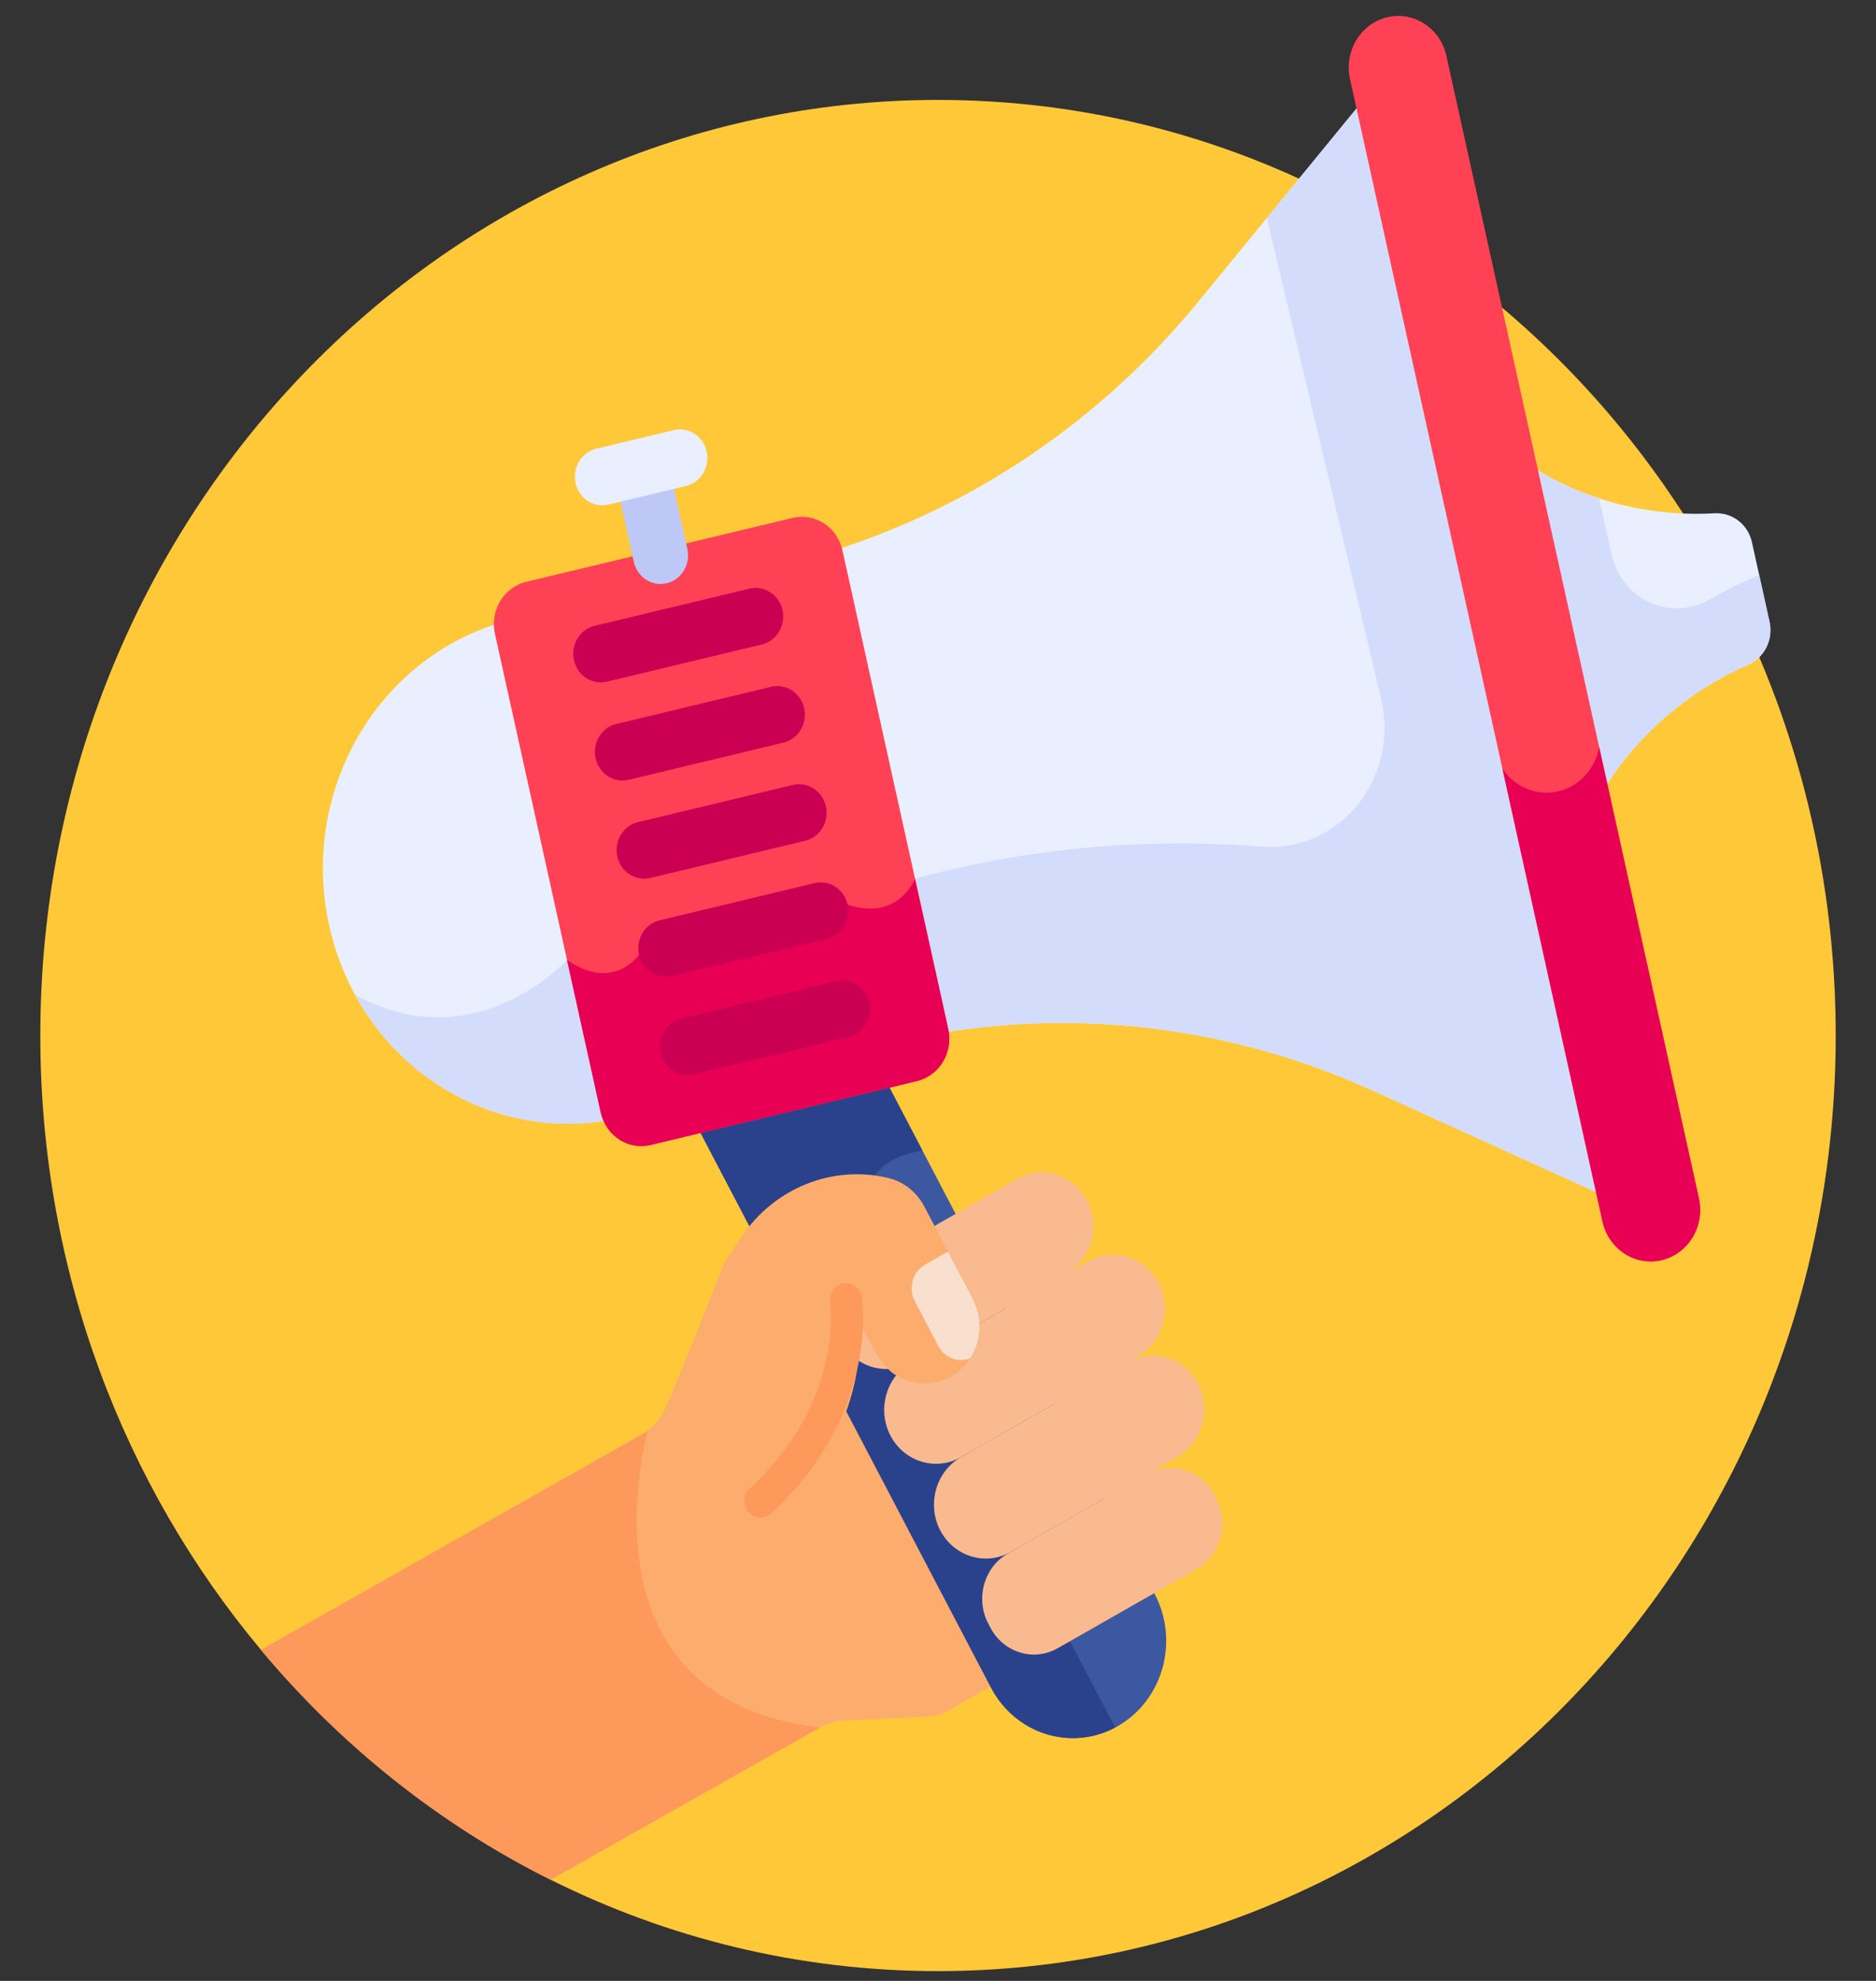 <svg width="90" height="95" viewBox="0 0 90 95" fill="none" xmlns="http://www.w3.org/2000/svg">
<rect x="0" y="0" width="90" height="95" fill="#333333" stroke="none"/>
<g clip-path="url(#clip0)">
<path d="M45 4.792C21.215 4.792 1.934 24.881 1.934 49.661C1.934 60.936 5.926 71.239 12.518 79.121L26.416 90.148C32.042 92.956 38.345 94.53 45 94.53C68.785 94.53 88.067 74.442 88.067 49.661C88.067 24.881 68.785 4.792 45 4.792Z" fill="#FFC839"/>
<path d="M47.789 77.911L47.681 77.705C47.054 76.512 47.478 75.001 48.623 74.349L48.755 74.273C47.556 74.957 46.037 74.495 45.381 73.245C44.724 71.996 45.168 70.413 46.368 69.73C45.168 70.413 43.65 69.951 42.993 68.701C42.336 67.451 42.781 65.869 43.98 65.185C42.78 65.869 41.262 65.406 40.605 64.157C39.949 62.907 40.393 61.325 41.593 60.641L44.832 58.793L44.338 57.854C43.975 57.163 43.346 56.668 42.61 56.493C39.917 55.853 37.123 56.984 35.551 59.35C34.135 61.54 35.559 58.869 31.971 67.444C31.739 68.016 31.329 68.49 30.806 68.788L12.518 79.123C16.359 83.716 21.083 87.487 26.415 90.149L39.334 82.848C39.689 82.646 40.083 82.531 40.486 82.513L44.413 82.333C44.817 82.315 45.211 82.2 45.565 81.998L50.757 79.037L50.59 79.08C49.532 79.429 48.341 78.962 47.789 77.911Z" fill="#FCAD6D"/>
<path d="M55.395 76.447L42.499 51.828L33.437 54.003L47.545 80.935C48.735 83.194 51.457 84.02 53.624 82.781C55.792 81.541 56.585 78.705 55.395 76.447Z" fill="#3C58A0"/>
<path d="M41.573 60.083C40.574 58.176 41.598 55.803 43.63 55.315L44.248 55.167L42.499 51.828L33.437 54.003L47.545 80.936C48.712 83.15 51.352 83.987 53.498 82.849L41.573 60.083Z" fill="#2A428C"/>
<path d="M47.518 78.065L47.41 77.859C46.783 76.666 47.207 75.156 48.352 74.503L55.021 70.699C56.166 70.046 57.616 70.488 58.243 71.681L58.351 71.887C58.978 73.08 58.554 74.591 57.409 75.244L50.74 79.047C49.595 79.7 48.145 79.258 47.518 78.065Z" fill="#F9BA8F"/>
<path d="M45.11 73.4C44.454 72.15 44.898 70.568 46.097 69.884L54.093 65.324C55.293 64.64 56.811 65.103 57.468 66.352C58.124 67.602 57.68 69.184 56.481 69.868L48.485 74.428C47.285 75.112 45.767 74.649 45.11 73.4Z" fill="#F9BA8F"/>
<path d="M42.722 68.855C42.066 67.606 42.51 66.024 43.709 65.34L52.203 60.496C53.402 59.812 54.921 60.275 55.577 61.524C56.234 62.774 55.79 64.356 54.59 65.04L46.097 69.884C44.898 70.568 43.379 70.105 42.722 68.855Z" fill="#F9BA8F"/>
<path d="M52.146 57.575C51.489 56.325 49.971 55.863 48.771 56.547L41.322 60.795C40.122 61.479 39.678 63.061 40.335 64.311C40.992 65.561 42.51 66.023 43.71 65.339L51.159 61.091C52.358 60.407 52.803 58.825 52.146 57.575Z" fill="#F9BA8F"/>
<path d="M31.088 68.599C31.199 70.22 31.864 72.729 34.832 73.314C36.806 73.702 38.804 71.089 38.804 71.089C41.303 67.452 41.315 64.768 41.146 63.599C41.131 63.497 41.262 63.452 41.309 63.541L41.946 64.754C42.169 65.178 42.461 65.538 42.799 65.829C43.599 66.436 44.695 66.548 45.621 66.02C46.477 65.532 46.97 64.62 46.992 63.671C47.017 62.58 46.546 62.102 44.339 57.853C44.171 57.535 43.925 57.225 43.617 56.982C43.616 56.981 43.615 56.98 43.615 56.979C43.326 56.752 42.984 56.581 42.61 56.492C39.918 55.852 37.123 56.983 35.552 59.349C34.136 61.539 35.56 58.868 31.971 67.443C31.783 67.908 31.476 68.305 31.088 68.599Z" fill="#FCAD6D"/>
<path d="M43.884 62.396L45.02 64.558C45.319 65.127 45.979 65.366 46.545 65.139C46.825 64.704 46.98 64.194 46.992 63.672C47.014 62.702 46.626 62.252 45.477 60.022L44.374 60.651C43.779 60.99 43.558 61.776 43.884 62.396Z" fill="#F9DFCD"/>
<path d="M35.806 72.367C35.639 72.046 35.699 71.637 35.972 71.384C40.504 67.183 39.833 62.513 39.825 62.466C39.757 62.028 40.042 61.615 40.463 61.544C40.883 61.472 41.28 61.77 41.348 62.208C41.383 62.434 42.156 67.802 36.997 72.585C36.679 72.88 36.191 72.85 35.908 72.519C35.867 72.471 35.833 72.42 35.806 72.367Z" fill="#FD995B"/>
<path d="M29.161 53.268L24.087 30.317C24.053 30.164 24.038 30.011 24.037 29.86C18.047 31.628 14.381 38.001 15.794 44.391C17.206 50.781 23.18 54.842 29.308 53.701C29.246 53.565 29.195 53.421 29.161 53.268Z" fill="#E9EFFF"/>
<path d="M17.029 47.7C19.437 52.114 24.321 54.63 29.308 53.702C29.246 53.566 29.195 53.422 29.161 53.269L27.619 46.295C27.485 46.222 27.345 46.137 27.202 46.038C27.202 46.038 22.785 50.898 17.029 47.7Z" fill="#D3DCFB"/>
<path d="M57.488 14.468C52.871 20.104 46.815 24.229 40.049 26.386C40.057 26.418 40.068 26.448 40.075 26.481L45.149 49.431C45.156 49.464 45.16 49.496 45.166 49.529C52.156 48.384 59.334 49.333 65.852 52.297L76.768 57.26C76.126 54.357 65.862 7.932 65.22 5.029L57.488 14.468Z" fill="#E9EFFF"/>
<path d="M60.779 10.45L66.261 33.533C67.154 37.297 64.265 40.893 60.554 40.604C56.169 40.261 50.282 40.385 43.898 42.141C43.898 42.141 43.82 42.344 43.638 42.597L45.149 49.431C45.156 49.464 45.16 49.496 45.166 49.529C52.156 48.384 59.334 49.333 65.852 52.297L76.768 57.26C76.126 54.357 65.862 7.932 65.22 5.029L60.779 10.45Z" fill="#D3DCFB"/>
<path d="M82.259 24.616C77.018 24.918 73.573 22.413 73.573 22.413C73.985 24.278 76.565 35.944 76.98 37.82C76.98 37.82 79.026 33.998 83.865 31.881C84.643 31.541 85.081 30.676 84.892 29.82L84.047 26.001C83.858 25.145 83.101 24.567 82.259 24.616Z" fill="#E9EFFF"/>
<path d="M84.395 27.574C83.484 27.958 82.678 28.363 81.98 28.762C80.112 29.826 77.787 28.739 77.309 26.578C77.099 25.627 76.891 24.687 76.717 23.9C74.729 23.252 73.573 22.413 73.573 22.413C73.985 24.278 76.565 35.944 76.98 37.82C76.98 37.82 79.026 33.998 83.865 31.881C84.643 31.541 85.081 30.676 84.892 29.82L84.395 27.574Z" fill="#D3DCFB"/>
<path d="M79.725 60.434C78.447 60.74 77.174 59.91 76.879 58.58L64.766 3.793C64.472 2.462 65.269 1.135 66.546 0.828C67.823 0.522 69.097 1.352 69.391 2.683L81.504 57.47C81.799 58.8 81.002 60.127 79.725 60.434Z" fill="#FF4155"/>
<path d="M81.505 57.47L76.721 35.833C76.534 36.846 75.795 37.7 74.768 37.946C73.715 38.199 72.665 37.739 72.08 36.871L76.88 58.58C77.174 59.91 78.448 60.74 79.725 60.434C81.002 60.127 81.799 58.8 81.505 57.47Z" fill="#E80054"/>
<path d="M38.022 24.837L25.243 27.904C24.168 28.162 23.497 29.279 23.745 30.399L28.819 53.35C29.067 54.47 30.139 55.169 31.214 54.911L43.993 51.844C45.069 51.586 45.74 50.469 45.492 49.349L40.417 26.398C40.17 25.278 39.097 24.579 38.022 24.837Z" fill="#FF4155"/>
<path d="M40.662 43.381L30.656 45.782C30.656 45.782 29.463 47.593 27.202 46.038L28.819 53.35C29.067 54.471 30.139 55.17 31.214 54.911L43.993 51.845C45.069 51.587 45.739 50.469 45.492 49.349L43.898 42.141C43.898 42.141 43.108 44.203 40.662 43.381Z" fill="#E80054"/>
<path d="M31.69 28.007C31.089 28.007 30.547 27.577 30.406 26.941L29.533 22.992C29.369 22.253 29.812 21.515 30.522 21.345C31.231 21.174 31.939 21.636 32.102 22.375L32.975 26.325C33.139 27.064 32.696 27.801 31.987 27.971C31.887 27.995 31.788 28.007 31.69 28.007Z" fill="#BEC8F7"/>
<path d="M28.898 24.233C28.297 24.233 27.755 23.803 27.614 23.167C27.451 22.428 27.893 21.691 28.603 21.521L32.321 20.628C33.031 20.457 33.738 20.919 33.901 21.659C34.065 22.398 33.622 23.135 32.913 23.305L29.195 24.198C29.095 24.221 28.996 24.233 28.898 24.233Z" fill="#E9EFFF"/>
<path d="M27.534 31.661C27.37 30.922 27.813 30.185 28.523 30.014L35.959 28.23C36.668 28.059 37.376 28.521 37.54 29.26C37.703 29.999 37.26 30.737 36.551 30.907L29.115 32.691C28.407 32.862 27.698 32.402 27.534 31.661Z" fill="#CC0053"/>
<path d="M28.574 36.368C28.41 35.629 28.853 34.891 29.563 34.721L36.999 32.937C37.709 32.766 38.416 33.228 38.58 33.967C38.743 34.706 38.3 35.444 37.591 35.614L30.155 37.398C29.447 37.569 28.738 37.108 28.574 36.368Z" fill="#CC0053"/>
<path d="M29.615 41.075C29.451 40.336 29.894 39.599 30.604 39.428L38.04 37.644C38.75 37.473 39.457 37.935 39.621 38.674C39.784 39.413 39.342 40.151 38.632 40.321L31.196 42.105C30.488 42.276 29.779 41.816 29.615 41.075Z" fill="#CC0053"/>
<path d="M30.656 45.782C30.492 45.043 30.935 44.306 31.645 44.136L39.081 42.351C39.791 42.18 40.498 42.642 40.662 43.381C40.825 44.12 40.383 44.858 39.673 45.028L32.237 46.812C31.529 46.983 30.82 46.523 30.656 45.782Z" fill="#CC0053"/>
<path d="M31.697 50.489C31.534 49.75 31.976 49.013 32.686 48.843L40.122 47.058C40.831 46.887 41.539 47.349 41.703 48.088C41.866 48.827 41.423 49.565 40.714 49.735L33.278 51.52C32.57 51.69 31.861 51.23 31.697 50.489Z" fill="#CC0053"/>
<path d="M39.334 82.848C27.361 81.442 31.088 68.6 31.088 68.6C30.998 68.668 30.904 68.732 30.806 68.788L12.518 79.123C16.359 83.717 21.083 87.488 26.415 90.149L39.334 82.848Z" fill="#FD995B"/>
</g>
<defs>
<clipPath id="clip0">
<rect width="90" height="93.766" fill="white" transform="translate(0 0.765)"/>
</clipPath>
</defs>
</svg>

